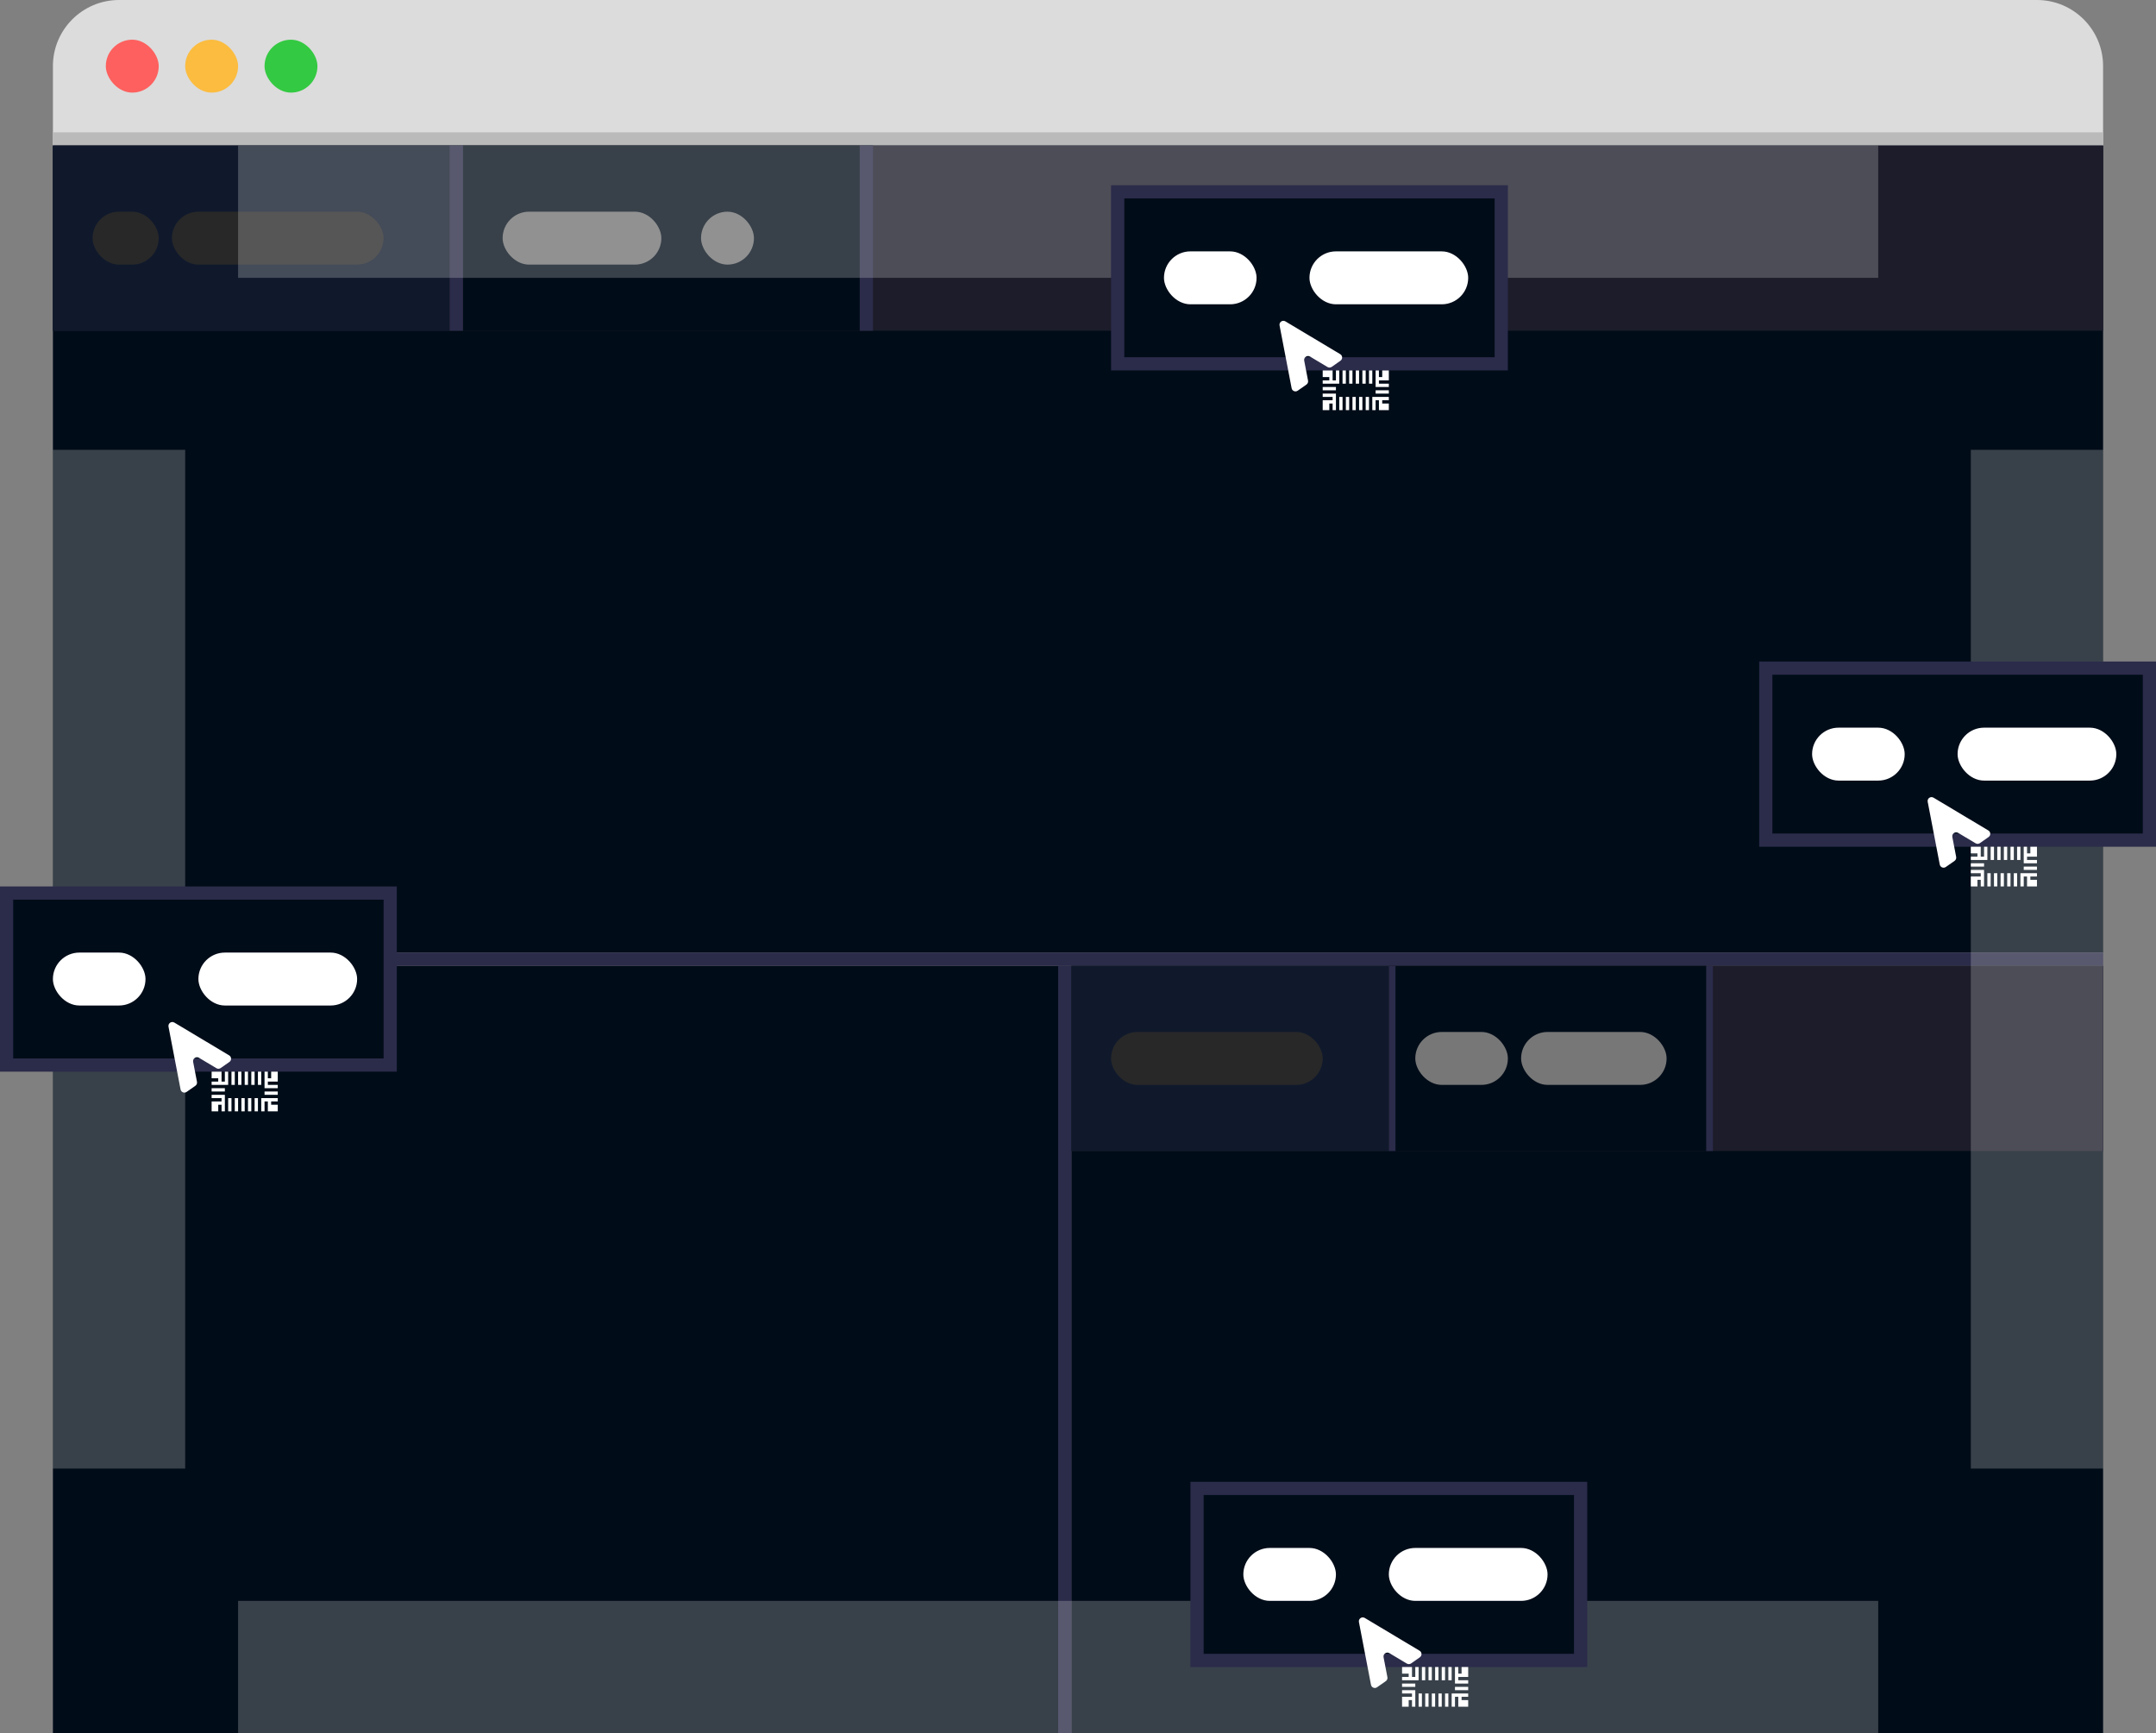 <svg xmlns="http://www.w3.org/2000/svg" width="163" height="131" fill="none" viewBox="0 0 163 131"><rect x="0" y="0" width="163" height="131" fill="#808080" stroke="none"/><path fill="#DCDCDC" d="M4 5C4 2.239 6.239 0 9 0H154C156.761 0 159 2.239 159 5V11H4V5Z"/><rect width="155" height="1" x="4" y="10" fill="#BABABA"/><rect width="155" height="61" x="4" y="11" fill="#000C18"/><rect width="78" height="58" x="81" y="73" fill="#000C18"/><rect width="77" height="58" x="4" y="73" fill="#000C18"/><rect width="155" height="1" x="4" y="72" fill="#2B2B4A"/><path fill="#2B2B4A" d="M81 73H80V131H81V73Z"/><rect width="155" height="14" x="4" y="11" fill="#1C1C2A"/><rect width="30" height="14" x="4" y="11" fill="#10192C"/><rect width="30" height="14" x="35" y="11" fill="#000C18"/><rect width="1" height="14" x="34" y="11" fill="#2B2B4A"/><rect width="1" height="14" x="65" y="11" fill="#2B2B4A"/><rect width="78" height="14" x="81" y="73" fill="#1C1C2A"/><rect width="24" height="14" x="81" y="73" fill="#10192C"/><rect width="24" height="14" x="105" y="73" fill="#000C18"/><rect width=".503" height="14" x="105" y="73" fill="#2B2B4A"/><rect width=".503" height="14" x="129" y="73" fill="#2B2B4A"/><rect width="12" height="4" x="38" y="16" fill="#777" rx="2"/><rect width="7" height="4" x="107" y="78" fill="#777" rx="2"/><rect width="11" height="4" x="115" y="78" fill="#777" rx="2"/><rect width="4" height="4" x="53" y="16" fill="#777" rx="2"/><rect width="5" height="4" x="7" y="16" fill="#282828" rx="2"/><rect width="16" height="4" x="13" y="16" fill="#282828" rx="2"/><rect width="16" height="4" x="84" y="78" fill="#282828" rx="2"/><rect width="4" height="4" x="8" y="3" fill="#FD605E" rx="2"/><rect width="4" height="4" x="14" y="3" fill="#FBBC3F" rx="2"/><rect width="4" height="4" x="20" y="3" fill="#34C942" rx="2"/><rect width="10" height="77" x="149" y="34" fill="#E1E1E1" fill-opacity=".25"/><rect width="10" height="77" x="4" y="34" fill="#E1E1E1" fill-opacity=".25"/><rect width="124" height="10" x="18" y="11" fill="#E1E1E1" fill-opacity=".25"/><rect width="124" height="10" x="18" y="121" fill="#E1E1E1" fill-opacity=".25"/><rect width="29" height="13" x="90.5" y="112.5" fill="#000C18" stroke="#2B2B4A"/><rect width="7" height="4" x="94" y="117" fill="#fff" rx="2"/><rect width="12" height="4" x="105" y="117" fill="#fff" rx="2"/><path fill="#fff" fill-rule="evenodd" d="M107.344 125.265C107.52 125.143 107.51 124.88 107.327 124.77L103.18 122.29C102.961 122.16 102.691 122.349 102.739 122.6L103.651 127.344C103.691 127.554 103.935 127.653 104.11 127.53L104.772 127.067C104.867 127 104.914 126.884 104.892 126.769L104.602 125.261C104.554 125.011 104.825 124.821 105.044 124.952L106.362 125.74C106.462 125.8 106.588 125.795 106.683 125.729L107.344 125.265Z" clip-rule="evenodd"/><rect width="4" height="2" x="106.5" y="126.5" stroke="#fff" stroke-dasharray=".25 .25"/><rect width="29" height="13" x=".5" y="67.5" fill="#000C18" stroke="#2B2B4A"/><rect width="7" height="4" x="4" y="72" fill="#fff" rx="2"/><rect width="12" height="4" x="15" y="72" fill="#fff" rx="2"/><path fill="#fff" fill-rule="evenodd" d="M17.345 80.265C17.52 80.143 17.51 79.88 17.327 79.77L13.18 77.29C12.961 77.159 12.691 77.349 12.739 77.6L13.651 82.344C13.691 82.554 13.935 82.653 14.11 82.53L14.772 82.067C14.867 82 14.914 81.884 14.892 81.769L14.602 80.261C14.554 80.011 14.825 79.821 15.044 79.952L16.362 80.74C16.462 80.8 16.588 80.795 16.683 80.729L17.345 80.265Z" clip-rule="evenodd"/><rect width="4" height="2" x="16.5" y="81.5" stroke="#fff" stroke-dasharray=".25 .25"/><rect width="29" height="13" x="133.5" y="50.5" fill="#000C18" stroke="#2B2B4A"/><rect width="7" height="4" x="137" y="55" fill="#fff" rx="2"/><rect width="12" height="4" x="148" y="55" fill="#fff" rx="2"/><path fill="#fff" fill-rule="evenodd" d="M150.344 63.265C150.52 63.143 150.51 62.88 150.327 62.77L146.18 60.291C145.961 60.16 145.691 60.349 145.739 60.6L146.651 65.344C146.691 65.554 146.935 65.653 147.11 65.53L147.772 65.067C147.867 65 147.914 64.884 147.892 64.769L147.602 63.261C147.554 63.011 147.825 62.821 148.044 62.952L149.362 63.74C149.462 63.8 149.588 63.795 149.683 63.729L150.344 63.265Z" clip-rule="evenodd"/><rect width="4" height="2" x="149.5" y="64.5" stroke="#fff" stroke-dasharray=".25 .25"/><rect width="29" height="13" x="84.5" y="14.5" fill="#000C18" stroke="#2B2B4A"/><rect width="7" height="4" x="88" y="19" fill="#fff" rx="2"/><rect width="12" height="4" x="99" y="19" fill="#fff" rx="2"/><path fill="#fff" fill-rule="evenodd" d="M101.344 27.265C101.52 27.143 101.51 26.88 101.327 26.77L97.18 24.291C96.961 24.16 96.691 24.349 96.739 24.6L97.651 29.344C97.691 29.554 97.935 29.653 98.11 29.53L98.772 29.067C98.867 29 98.914 28.884 98.892 28.769L98.602 27.261C98.554 27.011 98.825 26.821 99.044 26.952L100.362 27.74C100.462 27.8 100.588 27.795 100.683 27.729L101.344 27.265Z" clip-rule="evenodd"/><rect width="4" height="2" x="100.5" y="28.5" stroke="#fff" stroke-dasharray=".25 .25"/></svg>
